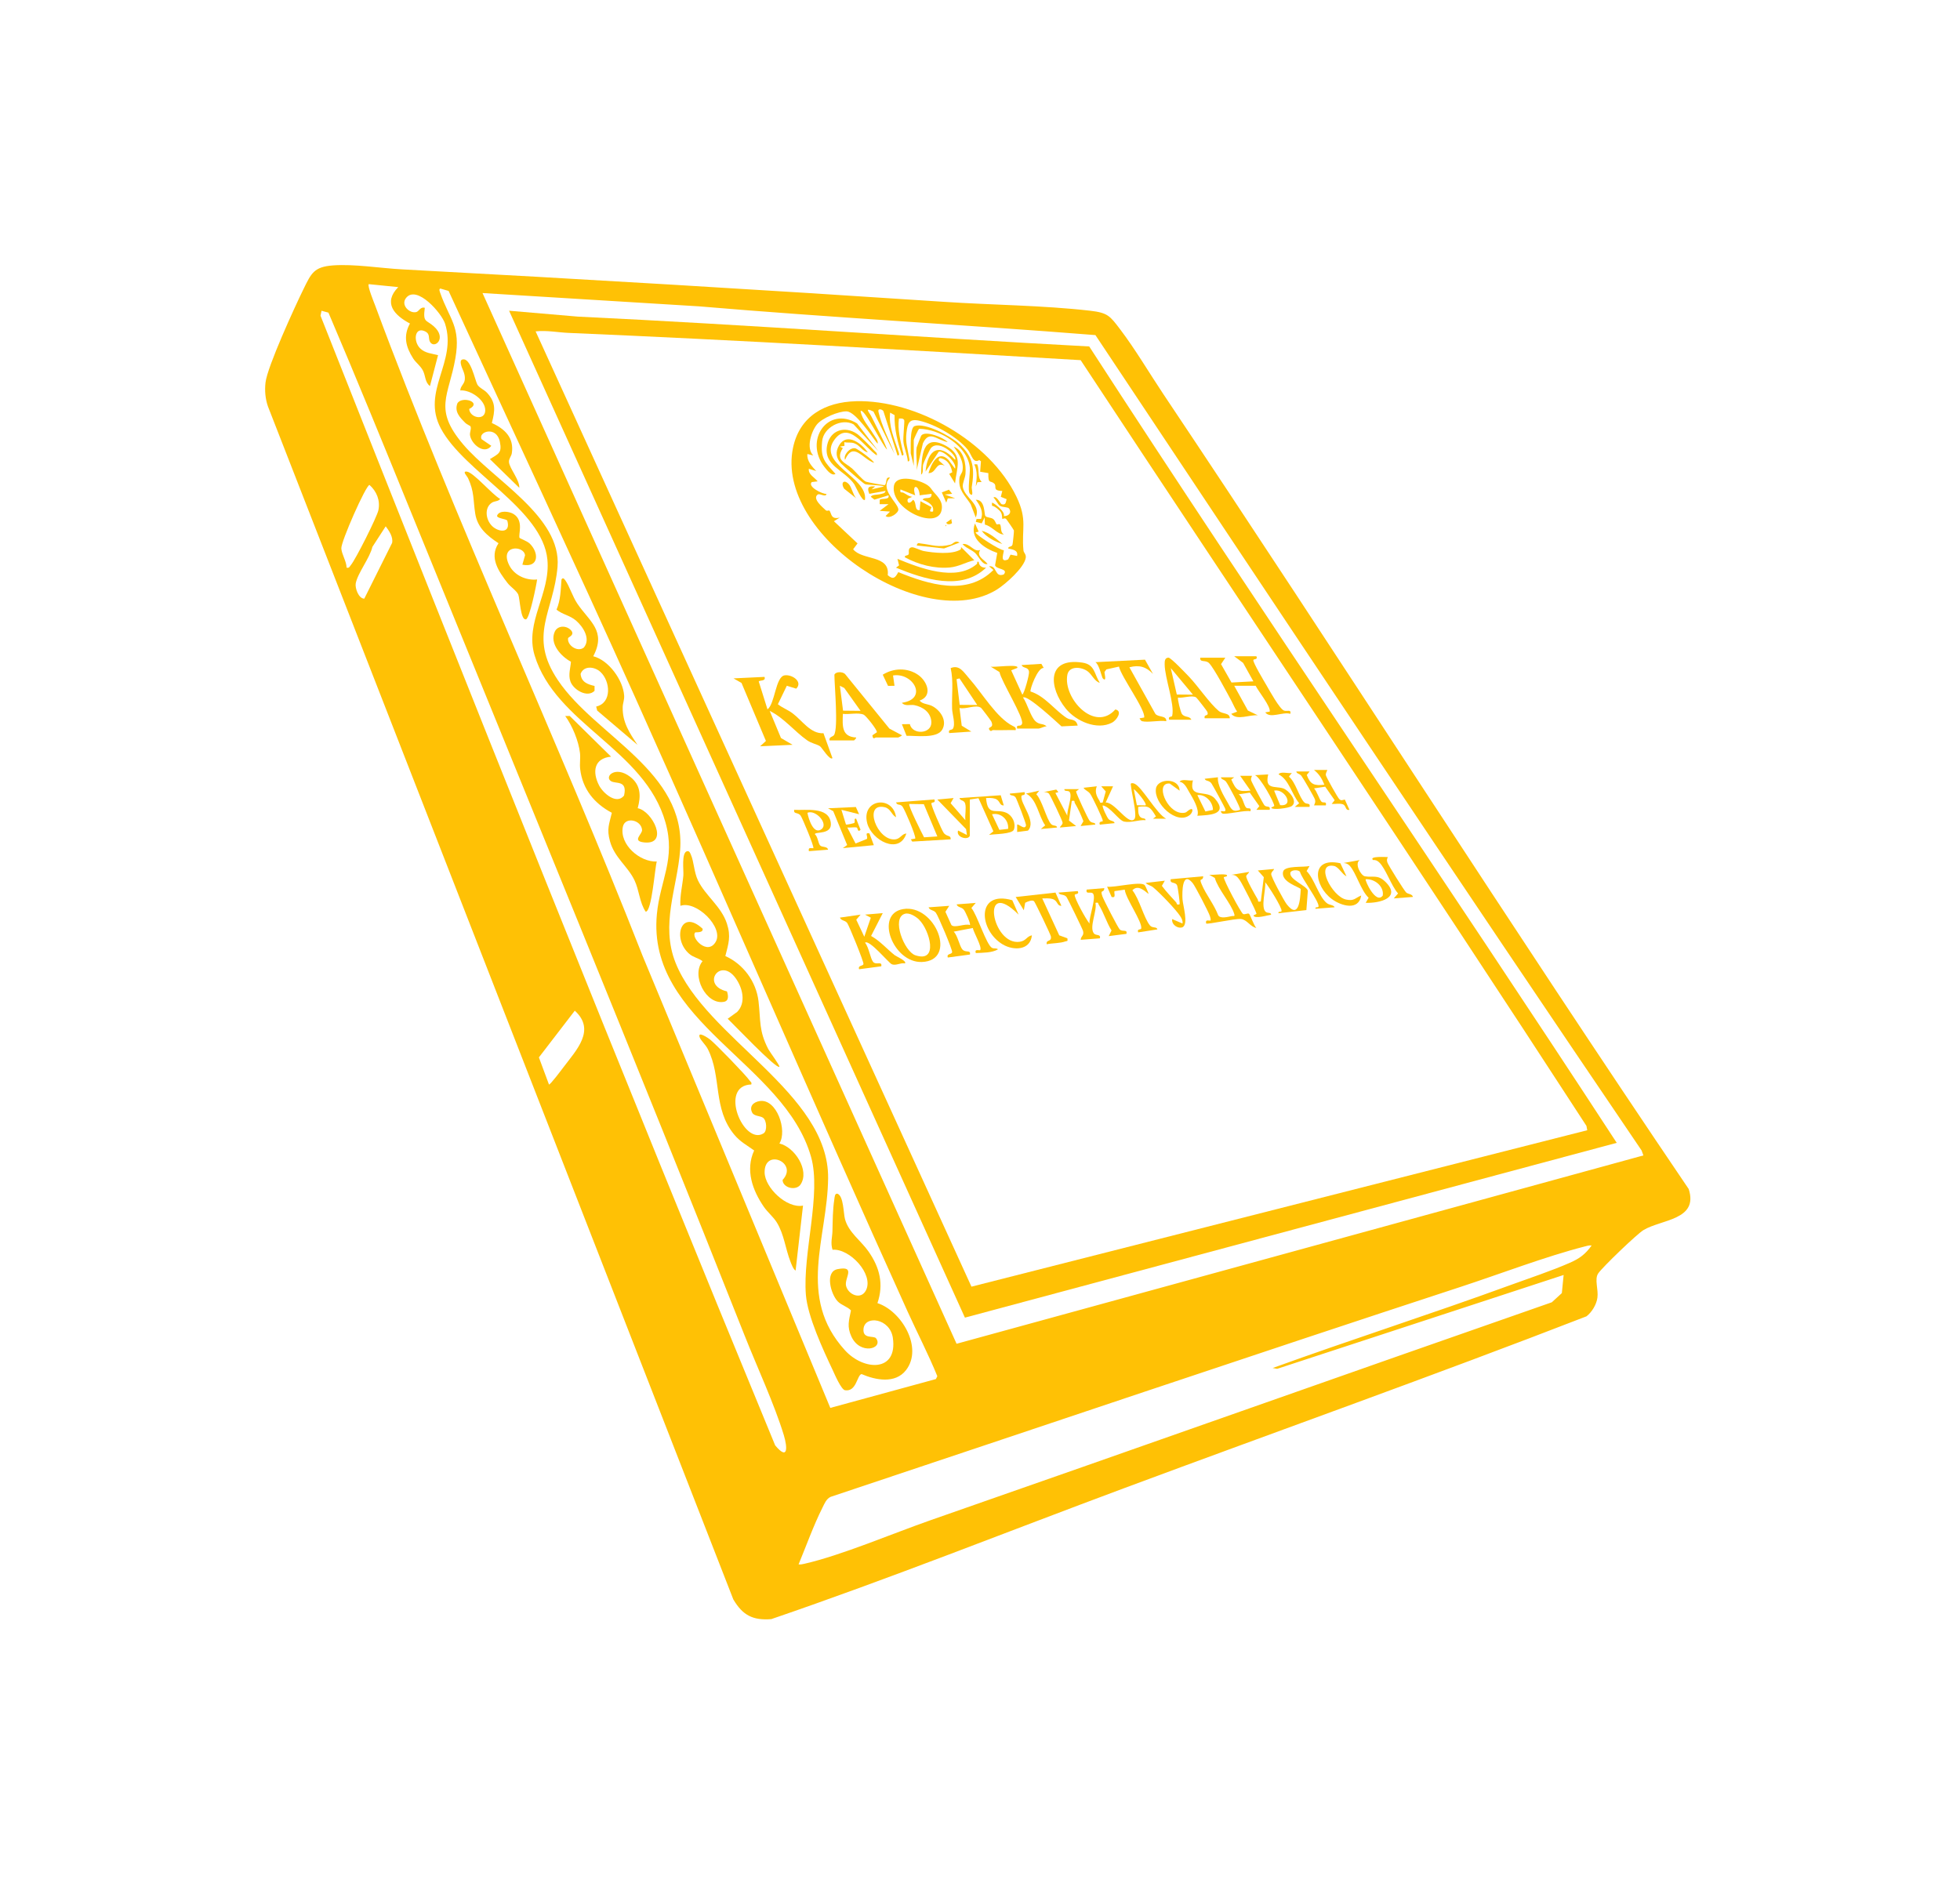 <svg width="207" height="200" viewBox="0 0 207 200" fill="none" xmlns="http://www.w3.org/2000/svg">
<g filter="url(#filter0_d_240_1584)">
<path d="M35.17 28.035C37.41 27.87 40.18 28.331 42.455 28.453C61.568 29.478 80.612 30.613 99.701 31.883C104.754 32.221 110.136 32.248 115.139 32.823C117.011 33.038 117.233 33.383 118.311 34.799C119.892 36.882 121.392 39.425 122.865 41.631C141.518 69.51 159.537 97.838 178.347 125.598C179.413 128.889 175.45 128.797 173.57 129.937C172.88 130.355 169.235 133.854 168.79 134.514C168.372 135.131 168.829 136.19 168.706 137.084C168.606 137.805 168.127 138.603 167.551 139.048C151.4 145.313 135.023 151.133 118.768 157.183C106.338 161.809 93.993 166.743 81.456 171.032C79.491 171.185 78.429 170.61 77.447 168.949L28.295 42.924C28.019 42.122 27.942 41.248 28.042 40.404C28.234 38.731 31.157 32.359 32.055 30.533C32.876 28.86 33.156 28.185 35.17 28.035ZM42.064 30.329L38.945 30.015C38.784 30.203 39.478 31.891 39.608 32.236C48.167 55.327 58.882 78.035 67.875 100.991L87.69 148.72L98.842 145.674L98.992 145.37C98.048 143.049 96.882 140.809 95.846 138.523C86.078 116.951 76.744 95.183 67.042 73.581C60.605 59.248 53.941 45.007 47.377 30.732L46.506 30.479C46.318 30.537 46.453 30.817 46.498 30.955C47.488 33.767 48.678 34.492 48.094 37.845C47.396 41.865 45.739 43.185 48.915 46.941C52.092 50.697 59.32 54.594 58.882 59.866C58.487 64.65 55.725 67.109 58.932 71.866C62.899 77.754 72.463 81.487 71.83 89.812C71.527 93.814 69.724 97.642 71.354 101.716C74.531 109.646 87.548 115.462 87.459 124.462C87.398 130.731 84.126 137.019 89.24 142.635C91.231 144.822 94.825 144.96 94.296 141.319C93.996 139.255 91.323 138.887 91.196 140.383C91.104 141.492 92.293 141.051 92.527 141.373C93.325 142.47 90.832 143.176 89.915 141.177C89.435 140.13 89.658 139.482 89.873 138.423C89.477 138.005 88.871 137.882 88.476 137.471C87.736 136.704 87.083 134.326 88.465 134.061C90.44 133.681 89.167 134.993 89.351 135.814C89.558 136.739 90.927 137.375 91.465 136.282C92.293 134.594 89.731 131.855 87.927 132.016C87.693 131.303 87.897 130.7 87.916 130.075C87.947 128.939 87.939 127.815 88.115 126.687C88.146 126.496 88.15 126.012 88.461 126.1C89.097 126.357 89.078 128.164 89.236 128.759C89.604 130.175 90.931 131.057 91.725 132.196C92.915 133.896 93.348 135.653 92.669 137.652C95.213 138.473 97.511 142.351 95.696 144.718C94.553 146.207 92.466 145.785 90.985 145.144C90.498 145.286 90.459 147.039 89.247 146.855C88.841 146.794 88.154 145.179 87.939 144.718C86.93 142.581 85.299 139.075 85.112 136.781C84.755 132.404 86.769 126.131 85.656 122.199C82.856 112.293 68.278 108.008 69.375 96.56C69.716 92.977 71.377 90.76 70.284 86.881C68.101 79.132 58.648 76.496 56.454 69.203C55.41 65.731 58.157 62.685 57.812 59.11C57.298 53.777 49.008 49.876 46.556 45.253C44.454 41.286 48.306 38.278 47.005 34.197C46.644 33.069 44.059 30.126 42.923 31.427C42.24 32.205 43.272 33.161 43.974 32.961C44.247 32.884 44.419 32.367 44.864 32.516C44.653 34.093 44.998 33.752 45.804 34.461C47.258 35.739 45.862 36.92 45.409 36.103C45.198 35.723 45.493 35.244 44.814 34.968C43.771 34.542 43.629 36.088 44.389 36.813C44.914 37.315 45.601 37.342 46.264 37.515L45.409 40.78C44.883 40.396 44.945 39.709 44.68 39.172C44.415 38.635 43.924 38.321 43.64 37.872C42.858 36.648 42.566 35.501 43.295 34.173C41.649 33.306 40.429 31.998 42.056 30.333L42.064 30.329ZM173.559 122.045L173.375 121.531C153.974 92.939 134.819 64.178 115.691 35.397C101.75 34.288 87.755 33.548 73.81 32.359L50.96 30.955L101.025 141.945L173.563 122.049L173.559 122.045ZM34.69 33.026L33.957 32.827L33.85 33.345C49.629 73.197 65.511 113.053 81.866 152.675C83.239 154.321 83.174 152.905 82.783 151.605C81.805 148.378 79.925 144.323 78.643 141.081C67.119 111.994 55.184 83.026 43.387 54.046C40.529 47.025 37.663 40.001 34.69 33.03V33.026ZM36.605 59.962C36.896 60.031 36.908 59.862 37.046 59.701C37.544 59.129 39.819 54.606 39.965 53.885C40.172 52.856 39.781 51.898 39.022 51.226C38.653 51.234 35.991 57.238 36.048 57.94C36.102 58.588 36.589 59.282 36.605 59.958V59.962ZM38.473 63.238L41.411 57.349C41.538 56.724 41.097 56.079 40.736 55.596L39.328 57.771C39.068 58.933 37.752 60.568 37.568 61.638C37.487 62.114 37.859 63.23 38.473 63.238ZM57.977 114.557C58.084 114.641 59.362 112.926 59.508 112.735C60.881 110.912 62.949 108.806 60.705 106.761L56.914 111.695L57.977 114.557ZM168.1 131.563C167.835 131.525 167.601 131.609 167.352 131.671C163.189 132.741 158.451 134.563 154.293 135.925C132.069 143.207 109.91 150.711 87.728 158.115C87.256 158.337 87.076 158.836 86.857 159.27C85.921 161.126 85.142 163.317 84.34 165.25C84.559 165.281 84.759 165.227 84.97 165.181C88.875 164.291 94.338 161.959 98.301 160.574C120.176 152.943 142.012 145.194 163.891 137.563L164.95 136.593L165.138 134.679L134.885 144.592L134.409 144.507C142.715 141.496 151.147 138.803 159.445 135.772C161.478 135.031 163.845 134.249 165.798 133.389C166.822 132.941 167.428 132.492 168.1 131.56V131.563Z" fill="#FFC105"/>
</g>
<path d="M79.345 114.556C75.866 114.66 78.536 121.059 80.646 119.716C81.041 119.463 80.98 118.362 80.588 118.074C80.305 117.867 79.764 117.921 79.491 117.614C79.058 116.916 79.541 116.406 80.247 116.306C82.027 116.053 83.178 119.417 82.315 120.791C83.926 121.159 85.541 123.637 84.548 125.122C84.137 125.732 82.952 125.575 82.683 124.857L82.649 124.642C84.344 122.828 80.727 121.236 80.753 123.844C80.769 125.456 83.101 127.688 84.808 127.351L84.026 134.214C83.784 134.091 83.585 133.531 83.485 133.278C82.948 131.916 82.814 130.374 82.031 129.116C81.686 128.559 81.06 128.041 80.684 127.497C79.472 125.74 78.697 123.591 79.648 121.527C78.897 120.982 78.164 120.603 77.554 119.866C75.26 117.1 76.246 113.762 74.753 110.812C74.546 110.402 74.032 109.915 73.913 109.623C73.591 108.825 74.788 109.646 74.984 109.799C75.601 110.29 78.778 113.567 79.192 114.169C79.284 114.299 79.411 114.322 79.345 114.56V114.556Z" fill="#FFC105"/>
<path d="M82.307 112.684C82.019 112.991 77.293 108.008 76.852 107.613L77.849 106.895C78.82 105.917 78.421 104.344 77.7 103.335C76.065 101.049 73.975 104.068 76.779 104.724C76.917 105.157 76.998 105.721 76.46 105.825C74.561 106.185 72.966 103.009 74.197 101.532C73.748 101.183 73.253 101.152 72.793 100.757C70.982 99.196 71.895 95.942 74.201 98.102C74.304 98.57 73.464 98.455 73.426 98.494C72.908 99.008 74.719 100.995 75.59 99.483C76.46 97.972 73.537 95.083 71.861 95.685C71.792 94.607 72.076 93.545 72.171 92.486C72.217 91.968 71.945 90.046 72.567 89.915C72.82 89.862 72.893 90.119 72.969 90.291C73.292 91.024 73.292 92.11 73.706 92.984C74.477 94.603 76.177 95.731 76.771 97.561C77.216 98.931 76.936 99.679 76.606 100.991C78.501 101.839 79.867 103.68 80.109 105.767C80.35 107.854 80.132 108.875 81.141 110.82C81.283 111.096 82.399 112.592 82.311 112.688L82.307 112.684Z" fill="#FFC105"/>
<path d="M64.526 79.93C62.719 80.098 62.538 81.56 63.275 82.975C63.697 83.789 65.12 85.04 65.907 84.038C66.294 82.362 65.021 82.837 64.522 82.511C63.801 82.036 64.982 80.854 66.544 82.047C67.687 82.922 67.702 84.088 67.349 85.373C68.911 85.672 70.687 89.263 68.036 88.987C66.682 88.845 67.852 88.12 67.81 87.664C67.718 86.593 66.003 86.233 65.78 87.341C65.408 89.213 67.583 91.082 69.363 91.005C69.16 91.684 68.838 96.318 68.193 96.303C67.537 95.344 67.518 94.04 67.004 92.973C66.306 91.515 64.894 90.595 64.418 88.853C64.065 87.56 64.33 87.084 64.618 85.857C62.773 84.878 61.518 83.367 61.273 81.234C61.207 80.67 61.315 80.087 61.253 79.538C61.111 78.284 60.444 76.657 59.696 75.637L60.168 75.629L64.53 79.922L64.526 79.93Z" fill="#FFC105"/>
<path d="M62.653 69.321C64.28 69.732 65.811 71.834 65.918 73.48C65.949 73.94 65.772 74.278 65.765 74.7C65.73 76.292 66.478 77.412 67.33 78.682L63.068 75.057L62.964 74.635C64.644 74.262 64.472 71.953 63.413 70.978C62.792 70.403 61.656 70.284 61.318 71.182C61.391 72.053 62.051 72.287 62.792 72.459V72.973C62.028 73.752 60.54 72.858 60.24 71.972C59.999 71.259 60.248 70.606 60.298 69.9C59.254 69.34 58.027 67.998 58.583 66.739C58.875 66.076 59.745 66.049 60.244 66.517C60.816 67.054 60.014 67.307 59.999 67.403C59.872 68.151 60.985 68.926 61.656 68.408C62.412 67.514 61.602 66.225 60.866 65.581C60.191 64.986 59.431 64.936 58.775 64.399C59.216 63.367 59.212 62.316 59.3 61.215C59.439 60.969 59.581 61.134 59.696 61.292C60.121 61.871 60.474 63.026 60.969 63.758C62.243 65.646 64.073 66.636 62.653 69.325V69.321Z" fill="#FFC105"/>
<path d="M51.942 55.541C52.648 56.243 53.975 56.366 53.576 54.997C53.45 54.786 52.356 54.77 52.514 54.429C52.763 53.888 53.768 54.015 54.217 54.283C55.383 54.977 54.697 56.535 54.877 56.823C54.907 56.873 55.679 57.164 55.932 57.406C56.937 58.357 56.941 60.011 55.168 59.65L55.449 58.664C55.356 57.579 52.698 57.54 53.783 59.712C54.317 60.774 55.56 61.334 56.726 61.212C56.653 61.795 55.936 65.332 55.552 65.42C54.965 65.558 54.915 63.233 54.735 62.807C54.566 62.408 53.902 61.975 53.611 61.595C52.667 60.375 51.643 58.902 52.648 57.383C51.466 56.6 50.423 55.745 50.189 54.252C49.955 52.76 50.108 51.962 49.425 50.493C49.341 50.312 48.758 49.741 49.318 49.818C50.028 49.917 51.992 52.254 52.824 52.706C52.606 52.986 52.253 52.91 51.965 53.09C51.117 53.627 51.309 54.905 51.946 55.538L51.942 55.541Z" fill="#FFC105"/>
<path d="M54.854 51.541L51.739 48.499C52.625 47.938 53.043 47.869 52.79 46.661C52.429 44.931 50.454 45.614 50.864 46.392L51.889 47.094C51.141 48.08 49.748 46.895 49.637 45.947C49.602 45.663 49.813 45.257 49.679 45.019C49.66 44.984 49.303 44.827 49.157 44.685C48.57 44.106 47.975 43.496 48.302 42.614C48.758 41.793 50.972 42.475 49.552 43.204C49.617 44.141 51.229 44.486 51.248 43.354C51.267 42.222 49.648 41.152 48.612 41.244C48.624 40.768 49.05 40.584 49.092 40.078C49.149 39.403 48.77 38.988 48.674 38.444C48.639 38.248 48.624 38.029 48.846 37.972C49.709 37.749 50.155 40.143 50.412 40.615C50.6 40.96 51.129 41.163 51.421 41.474C52.407 42.525 52.276 43.373 51.946 44.681C53.316 45.307 54.306 46.239 54.056 47.869C54.006 48.203 53.73 48.445 53.753 48.802C53.791 49.45 54.904 50.712 54.843 51.545L54.854 51.541Z" fill="#FFC105"/>
<path d="M115.035 36.597C133.315 64.829 152.375 92.547 170.747 120.721L101.907 139.185L53.765 32.822L61.019 33.444C79.043 34.303 97.039 35.638 115.035 36.597ZM167.632 119.39L167.547 118.929C149.958 91.826 131.904 65.028 114.13 38.044C96.11 36.985 78.091 35.93 60.072 35.166C58.944 35.12 57.747 34.871 56.569 35.005L102.598 135.913L167.628 119.39H167.632Z" fill="#FFC105"/>
<path d="M90.39 42.38C96.797 42.211 104.554 46.657 107.351 52.469C108.544 54.951 107.865 55.857 108.091 58.151C108.114 58.389 108.387 58.55 108.333 58.914C108.183 59.958 106.181 61.719 105.287 62.275C97.618 67.024 81.816 56.505 83.754 47.294C84.456 43.949 87.141 42.468 90.394 42.383L90.39 42.38ZM92.247 43.473C91.196 42.963 91.829 43.569 92.059 44.048C92.612 45.188 93.249 46.297 93.69 47.486C93.318 47.317 91.234 42.974 90.885 43.431C91.046 44.317 91.783 45.1 92.255 45.882C92.401 46.124 92.8 46.592 92.677 46.864C92.075 46.12 90.379 43.481 89.408 43.454C88.58 43.427 86.83 44.156 86.278 44.835C85.675 45.575 85.108 47.344 85.89 48.111L85.269 47.958C85.196 48.683 85.741 49.262 86.201 49.753L85.422 49.519C85.349 50.129 86.017 50.417 86.355 50.846L85.729 50.923C85.261 51.407 86.83 52.193 87.291 52.174C87.202 52.584 86.581 52.074 86.355 52.243C85.76 52.68 86.888 53.59 87.214 53.9C87.333 54.011 87.552 53.9 87.578 53.923C87.851 54.18 87.678 54.921 88.695 54.671L88.073 55.059L90.567 57.403L90.103 58.02C91.062 59.225 94.016 58.588 93.755 60.756C94.353 61.27 94.545 61.028 94.871 60.434C98.063 61.734 102.137 63.008 104.915 60.207L104.451 59.82C105.318 59.689 105.015 61.051 106.012 60.679C106.53 60.038 105.237 60.176 105.091 59.716L105.322 58.408C103.983 57.948 102.341 56.881 102.97 55.297L103.361 56.156L103.05 56.233C102.897 56.394 105.617 58.151 106.004 58.116C106.1 58.247 105.479 59.555 106.48 59.083L106.726 58.588L107.416 58.726C107.55 58.101 106.933 58.044 106.484 57.944C106.453 57.679 106.837 57.821 106.929 57.537C106.964 57.434 107.105 56.114 107.082 56.033C107.063 55.96 106.307 54.855 106.25 54.809C106.093 54.683 105.874 54.84 105.862 54.825C105.809 54.733 105.878 54.414 105.709 54.119C105.571 53.885 105.057 53.463 104.765 53.421V53.11C104.85 53.014 106.235 54.057 106.012 54.514C106.499 54.541 106.891 54.176 106.568 53.72C106.438 53.532 105.916 53.616 105.609 53.432C105.352 53.275 105.183 52.765 104.919 52.561C105.233 52.289 105.659 53.229 105.786 53.263C106.223 53.375 106.219 53.083 106.311 52.73L105.698 52.481L105.855 51.859C104.742 51.836 105.329 51.372 104.999 51.077C104.593 50.708 104.355 51.192 104.382 49.976L103.515 49.83L103.599 48.733L103.426 48.598C102.755 49.013 102.632 48.023 102.195 47.486C101.109 46.155 98.788 44.839 97.123 44.447C96.014 44.187 95.853 44.693 95.734 45.713C95.615 46.734 95.838 47.294 95.992 48.23C96.018 48.395 96.156 48.771 95.876 48.736C95.823 48.027 95.474 47.329 95.408 46.63C95.366 46.189 95.554 44.463 95.493 44.367C95.362 44.16 95.14 44.21 94.94 44.213C94.779 45.407 95.09 46.496 95.339 47.636C95.374 47.797 95.546 48.142 95.255 48.111C94.814 46.742 94.43 45.311 94.48 43.849L94.008 43.588C93.843 45.023 94.438 46.327 94.868 47.639C94.917 47.793 95.082 48.142 94.787 48.107L93.298 43.431C93.172 43.224 92.685 43.109 92.773 43.488C93.126 45.034 93.92 46.477 94.472 47.954L92.247 43.473Z" fill="#FFC105"/>
<path d="M83.093 72.449L82.153 74.394C82.633 74.77 83.205 74.977 83.696 75.341C84.724 76.105 85.602 77.536 86.968 77.451L87.919 80.083C87.643 80.367 86.788 78.951 86.604 78.829C86.239 78.587 85.74 78.552 85.219 78.184C83.922 77.267 82.794 75.836 81.29 75.092L82.48 77.958L83.707 78.675L80.278 78.833L80.891 78.269L78.313 72.142L77.469 71.659L80.742 71.501C80.91 71.985 80.239 71.831 80.132 71.985L81.056 74.931C81.85 74.344 81.9 71.498 82.856 71.34C83.646 71.21 84.827 72.015 84.091 72.744L83.09 72.437L83.093 72.449Z" fill="#FFC105"/>
<path d="M107.42 76.963C107.305 76.422 107.781 76.856 107.938 76.457C108.18 75.839 105.732 71.949 105.559 70.99L104.616 70.411C104.842 70.537 107.781 70.088 107.424 70.564L106.795 70.806L107.969 73.372C108.168 73.284 108.721 71.255 108.678 70.959C108.598 70.411 108.053 70.633 107.892 70.254L109.983 70.123L110.232 70.56C109.591 70.468 108.728 72.893 108.84 73.046C110.347 73.511 111.406 75.034 112.668 75.847C113.09 76.119 113.62 75.874 113.819 76.645L112.108 76.729C111.617 76.292 108.479 73.342 108.045 73.683C108.49 74.305 108.843 75.701 109.361 76.188C109.799 76.599 110.152 76.38 110.539 76.725C110.305 76.714 109.852 76.959 109.684 76.959H107.42V76.963Z" fill="#FFC105"/>
<path d="M138.306 91.473L137.996 92.014C138.801 92.819 139.281 94.688 140.098 95.374C140.42 95.647 140.819 95.555 140.957 95.838L138.932 95.996C138.863 95.735 139.231 95.923 139.254 95.754C139.335 95.225 137.489 92.827 137.294 92.098C137.09 91.822 136.334 91.898 136.277 92.182C136.131 92.904 137.988 93.552 138.126 94.085L137.969 96.134L135.026 96.468C134.957 96.207 135.326 96.395 135.349 96.226C135.402 95.869 133.987 93.617 133.622 93.195C133.718 93.913 133.108 95.869 133.684 96.329C133.883 96.491 134.263 96.356 134.244 96.625C133.879 96.675 132.525 97.101 132.375 96.706L132.698 96.537C132.732 96.341 131.171 93.299 130.944 92.988C130.695 92.643 130.519 92.393 130.035 92.413L131.907 92.106C131.976 92.156 131.654 92.393 131.62 92.528C131.547 92.792 132.598 94.611 132.828 94.998C132.912 95.136 132.747 95.309 133.154 95.221L133.473 92.658L132.843 91.948L134.558 91.791C134.501 91.998 134.271 92.071 134.255 92.328C134.236 92.624 135.617 95.167 135.897 95.524C137.178 97.162 137.317 95.029 137.374 93.924C137.32 93.713 135.21 93.188 135.517 92.06C135.694 91.411 137.685 91.634 138.303 91.48L138.306 91.473Z" fill="#FFC105"/>
<path d="M129.567 92.563L129.245 92.655C129.195 92.927 131.071 96.449 131.286 96.549C131.486 96.641 131.762 96.422 131.911 96.526C132.042 96.618 132.429 97.784 132.686 98.022C132.03 97.896 131.712 97.144 131.052 97.075C130.45 97.013 127.53 97.669 127.385 97.554C127.296 97.121 127.542 97.251 127.853 97.243C127.883 97.075 127.83 96.929 127.78 96.768C127.665 96.373 126.214 93.584 125.961 93.281C124.837 91.915 124.845 94.286 124.887 94.976C124.929 95.667 125.543 97.612 124.887 97.949C124.381 98.133 123.705 97.662 123.798 97.086L124.887 97.554C124.929 97.251 124.803 97.025 124.649 96.783C124.181 96.062 122.47 94.289 121.78 93.725C121.515 93.511 121.216 93.503 120.993 93.265L123.019 93.031L122.708 93.572C123.165 94.197 123.709 94.746 124.22 95.325C124.312 95.433 124.212 95.624 124.576 95.525C124.638 95.448 124.396 93.729 124.319 93.534C124.15 93.108 123.517 93.403 123.644 92.874L127.074 92.563C127.051 93.173 126.567 92.605 126.917 93.422C127.377 94.516 128.225 95.544 128.654 96.676C128.873 97.079 129.686 96.848 130.116 96.764C130.269 96.733 130.446 96.856 130.35 96.538C130.028 95.452 128.639 93.933 128.298 92.736L127.699 92.402C127.918 92.479 129.851 92.176 129.567 92.555V92.563Z" fill="#FFC105"/>
<path d="M132.69 69.322C132.882 69.717 132.383 69.587 132.368 69.725C132.33 70.005 133.507 71.962 133.757 72.391C134.079 72.944 135.138 74.889 135.61 75.061C135.924 75.177 136.392 74.889 136.277 75.403C135.441 75.157 134.148 75.951 133.626 75.249L134.098 75.169C134.209 74.616 132.905 73.036 132.613 72.441H130.35L131.792 75.054L132.844 75.56C131.973 75.472 130.642 76.143 130.035 75.407L130.657 75.173C130.411 74.827 130.262 74.425 130.062 74.052C129.594 73.186 128.259 70.653 127.703 70.059C127.327 69.656 126.705 70.04 126.759 69.476H129.41L128.957 70.155L130.062 72.096L132.372 71.973L131.286 70.02L130.346 69.322H132.686H132.69Z" fill="#FFC105"/>
<path d="M87.612 78.214C87.52 77.815 87.966 77.842 88.088 77.638C88.549 76.875 88.127 72.436 88.123 71.27C88.276 70.917 88.994 70.944 89.247 71.197L93.931 76.963L95.255 77.669C95.274 77.715 94.886 77.903 94.867 77.903H92.527C92.389 77.903 92.189 78.195 92.136 77.669L92.608 77.351C92.665 77.117 91.468 75.601 91.2 75.486C90.628 75.244 89.653 75.49 89.017 75.406C88.978 76.66 88.859 77.826 90.421 77.903C90.467 77.961 90.217 78.214 90.187 78.214H87.612ZM90.885 75.091L89.166 72.674L88.702 72.44L89.036 75.068L90.885 75.087V75.091Z" fill="#FFC105"/>
<path d="M104.846 77.12C104.788 77.12 104.646 77.377 104.458 77.04C104.34 76.718 105.03 76.955 104.685 76.192C104.643 76.1 103.684 74.826 103.611 74.772C103.066 74.374 102.019 74.964 101.336 74.784L101.57 76.656L102.586 77.278L100.246 77.435C100.1 77.009 100.53 77.151 100.637 76.975C100.937 76.491 100.568 75.425 100.553 74.868C100.507 73.441 100.714 71.968 100.403 70.572C101.34 70.188 101.769 70.998 102.356 71.661C103.718 73.188 105.256 75.847 106.99 76.698C107.205 76.806 107.317 76.848 107.267 77.124C106.465 77.101 105.652 77.155 104.85 77.124L104.846 77.12ZM101.336 71.661L101.025 71.742L101.355 74.454L103.208 74.469L101.336 71.665V71.661Z" fill="#FFC105"/>
<path d="M116.155 72.13C115.572 71.969 115.331 71.229 114.828 70.884C114.16 70.423 112.91 70.331 112.726 71.279C112.254 73.742 115.599 77.413 117.793 74.942C118.599 75.096 117.928 76.078 117.46 76.327C115.86 77.179 113.635 76.174 112.568 74.862C110.758 72.633 110.504 69.418 114.318 69.994C115.637 70.193 115.545 71.16 116.151 72.134L116.155 72.13Z" fill="#FFC105"/>
<path d="M103.054 95.371L102.59 95.916C103.177 96.576 104.186 99.844 104.773 100.128C104.988 100.232 105.275 100.128 105.394 100.282C104.769 100.661 103.783 100.635 103.058 100.673C102.882 100.182 103.453 100.439 103.522 100.358C103.76 100.078 102.809 98.456 102.74 98.026L100.722 98.413C101.14 98.812 101.339 99.959 101.646 100.297C101.984 100.673 102.54 100.297 102.437 100.83L100.096 101.145C99.954 100.696 100.484 100.853 100.557 100.585C100.618 100.366 99.064 96.683 98.83 96.403C98.57 96.092 98.205 96.192 98.067 95.843L100.25 95.686L99.847 96.315L100.48 97.715C100.814 98.068 101.911 97.531 102.433 97.711C102.552 97.596 101.938 96.265 101.792 96.092C101.535 95.782 101.163 95.885 101.029 95.532L103.054 95.375V95.371Z" fill="#FFC105"/>
<path d="M97.127 74.003C97.449 74.425 98.036 74.317 98.581 74.651C99.39 75.146 100.035 76.166 99.509 77.076C98.957 78.043 96.709 77.701 95.742 77.724L95.251 76.5L96.091 76.489C96.348 77.659 98.412 77.544 98.362 76.282C98.324 75.257 97.484 74.67 96.563 74.486C96.133 74.402 95.577 74.643 95.251 74.237C98.059 73.834 96.44 71.007 94.315 71.352L94.472 72.441L93.789 72.453L93.229 71.271C94.353 70.558 95.834 70.508 96.958 71.283C97.936 71.958 98.538 73.519 97.123 74.003H97.127Z" fill="#FFC105"/>
<path d="M129.882 75.874H127.231C127.108 75.367 127.699 75.743 127.515 75.198C127.484 75.106 126.414 73.733 126.333 73.675C125.919 73.391 124.914 73.775 124.419 73.687C124.323 73.779 124.688 75.21 124.814 75.398C125.117 75.839 125.624 75.582 125.823 76.027H123.483C123.322 75.617 123.759 75.778 123.798 75.613C124.081 74.377 123.011 71.611 123.003 70.173C123.003 69.85 123.003 69.482 123.406 69.467C123.663 69.467 125.286 71.178 125.593 71.5C126.529 72.486 127.757 74.301 128.708 75.095C129.145 75.459 129.871 75.263 129.882 75.87V75.874ZM125.984 73.376L123.648 70.572L124.285 73.365L125.984 73.38V73.376Z" fill="#FFC105"/>
<path d="M93.225 96.465L91.998 98.866C92.949 99.4 93.655 100.232 94.487 100.896C94.641 101.018 95.838 101.54 95.566 101.767C95.105 101.671 94.599 102.047 94.169 101.847C93.847 101.701 91.783 99.185 91.357 99.584C91.756 100.021 91.921 101.264 92.213 101.609C92.523 101.978 93.198 101.479 93.072 102.073L90.732 102.384C90.578 101.943 91.138 102.077 91.192 101.832C91.242 101.602 89.646 97.704 89.469 97.489C89.216 97.182 88.84 97.278 88.706 96.929L90.889 96.614L90.432 97.151L91.28 98.951L91.967 96.94L91.357 96.614L93.229 96.457L93.225 96.465Z" fill="#FFC105"/>
<path d="M95.37 96.031C98.746 95.452 101.205 101.483 97.357 101.617C94.327 101.725 92.336 96.553 95.37 96.031ZM97.07 97.144C96.732 96.818 96.049 96.377 95.562 96.526C94.104 96.971 95.504 100.508 96.663 100.904C99.183 101.755 98.167 98.218 97.066 97.148L97.07 97.144Z" fill="#FFC105"/>
<path d="M116.624 93.812C116.612 94.407 116.125 93.855 116.436 94.703C116.581 95.094 118.081 98.021 118.262 98.182C118.576 98.47 119.079 98.121 118.968 98.646L117.095 98.884L117.391 98.286C116.877 97.472 116.551 96.36 116.044 95.573C115.944 95.42 116.06 95.293 115.695 95.374C115.887 96.21 115.012 97.929 115.522 98.589C115.753 98.884 116.286 98.631 116.159 99.118L114.134 99.275C114.172 98.819 114.51 98.873 114.383 98.339C114.337 98.148 112.764 94.917 112.645 94.76C112.377 94.403 111.905 94.611 111.797 94.284L113.823 94.127C114.019 94.518 113.516 94.392 113.501 94.526C113.455 94.871 114.705 97.146 115.07 97.557C114.966 96.924 115.868 94.691 115.392 94.35C115.154 94.181 114.644 94.499 114.763 93.97L116.635 93.812H116.624Z" fill="#FFC105"/>
<path d="M120.601 76.184C120.54 76.169 120.321 75.912 120.367 75.874L120.839 75.793C120.997 74.976 118.415 71.5 118.177 70.414L116.846 70.71L116.646 70.99C116.627 71.07 116.926 72.122 116.47 71.661C116.355 71.542 116.098 70.192 115.687 69.946L120.924 69.682L121.771 71.189C121.054 70.434 120.317 70.211 119.278 70.487L122.013 75.394C122.328 75.812 123.199 75.532 123.176 76.18C122.462 76.061 121.234 76.345 120.601 76.18V76.184Z" fill="#FFC105"/>
<path d="M102.429 88.274C102.268 88.796 100.94 88.473 101.182 87.729L102.114 88.197L102.03 87.579L98.995 84.457L100.71 84.299L100.399 84.844L101.957 86.639C101.888 86.118 102.076 85.354 101.93 84.875C101.811 84.484 101.385 84.602 101.335 84.303L105.686 84.004L106.012 85.078C105.509 85.097 105.659 84.549 105.083 84.368C104.773 84.272 104.458 84.288 104.14 84.299C104.305 86.279 105.179 85.389 106.257 85.845C106.91 86.122 107.316 86.946 107.082 87.629C106.913 88.124 104.984 88.094 104.45 88.193L104.911 87.813L103.342 84.315L102.425 84.453V88.274H102.429ZM106.468 87.556C106.564 86.62 105.724 85.799 104.769 86.014L105.548 87.66L106.472 87.556H106.468Z" fill="#FFC105"/>
<path d="M123.176 86.479H121.772L122.082 86.248C121.526 85.328 121.384 85.059 120.21 85.232C120.206 85.543 120.187 85.976 120.375 86.237C120.609 86.555 120.97 86.341 120.989 86.636C120.245 86.578 119.481 86.935 118.729 86.789C118.162 86.678 117.26 85.213 116.466 85.078C116.362 85.201 116.919 86.356 117.08 86.525C117.321 86.774 117.671 86.674 117.713 86.951L116.155 87.108C115.986 86.713 116.474 86.82 116.474 86.716C116.474 86.482 115.346 84.127 115.131 83.843C114.889 83.525 114.586 83.49 114.437 83.214L115.837 83.057C115.607 83.617 115.795 84.085 116.113 84.572C116.209 84.722 116.094 84.852 116.458 84.771L116.781 83.601L116.305 83.06H117.552L116.773 84.771C117.674 84.725 118.948 86.843 119.642 86.636C119.873 86.567 119.903 86.314 119.9 86.106C119.892 85.128 119.52 83.832 119.42 82.826C119.428 82.681 119.685 82.731 119.788 82.769C120.602 83.08 122.14 85.968 123.164 86.486L123.176 86.479ZM120.989 85.075C121.177 84.906 120.003 83.494 119.742 83.36L120.068 85.059L120.989 85.075Z" fill="#FFC105"/>
<path d="M106.914 95.098L107.577 96.617C103.495 92.523 104.738 99.943 107.712 99.479C108.391 99.371 108.417 98.915 108.981 98.8C108.824 100.392 107.056 100.442 105.908 99.766C103.373 98.278 103.054 93.989 106.914 95.094V95.098Z" fill="#FFC105"/>
<path d="M98.684 84.453C98.857 84.86 98.393 84.71 98.366 84.86C98.324 85.094 99.436 87.626 99.644 87.94C99.97 88.443 100.434 88.159 100.403 88.662L96.348 88.899L96.191 88.662L96.663 88.581C96.728 88.251 95.581 85.588 95.328 85.224C95.075 84.86 94.764 85.136 94.633 84.76L98.688 84.445L98.684 84.453ZM97.568 84.948L96.034 84.925C95.88 85.075 97.361 88.009 97.591 88.447L98.995 88.355L97.568 84.948Z" fill="#FFC105"/>
<path d="M112.1 95.682C111.598 95.701 111.744 95.152 111.172 94.972C110.811 94.861 110.439 94.899 110.075 94.903L111.87 98.801L112.73 99.115C112.776 99.491 112.73 99.365 112.511 99.445C111.955 99.648 111.145 99.621 110.543 99.74C110.462 99.188 111.08 99.552 110.988 98.919C110.957 98.716 109.35 95.363 109.215 95.21C109.043 95.014 108.51 95.229 108.272 95.363L108.126 96.153L107.267 94.753L111.471 94.285L112.1 95.685V95.682Z" fill="#FFC105"/>
<path d="M121.304 94.434C120.809 94.035 120.168 93.444 119.593 94.042C120.325 94.936 120.801 96.958 121.449 97.756C121.71 98.074 122.163 97.852 122.236 98.174L120.21 98.489C120.038 98.082 120.502 98.232 120.529 98.082C120.659 97.372 118.887 94.921 118.787 93.977L117.717 94.13C117.594 94.265 117.947 94.902 117.398 94.748L116.926 93.659C117.667 93.789 120.517 93.041 120.901 93.505C120.966 93.582 121.338 94.384 121.292 94.437L121.304 94.434Z" fill="#FFC105"/>
<path d="M143.608 90.852C143.025 91.212 143.712 92.486 144.153 92.566C144.966 92.712 145.481 92.359 146.267 93.103C148.093 94.834 145.715 95.417 144.234 95.371L144.544 94.83C143.727 94.078 143.19 92.114 142.527 91.431C142.346 91.243 142.147 91.181 141.894 91.159L143.608 90.852ZM144.234 92.877C144.122 92.973 145.308 95.582 146.037 94.6C146.183 93.614 145.177 92.816 144.234 92.877Z" fill="#FFC105"/>
<path d="M111.786 83.67L111.463 83.762L112.722 86.168C112.664 85.577 113.297 84.108 112.967 83.659C112.814 83.451 112.38 83.655 112.411 83.359H113.968L113.646 83.601C113.646 83.801 114.893 86.475 115.073 86.697C115.33 87.015 115.653 86.812 115.683 87.1L114.126 87.257L114.421 86.743C114.168 86.091 113.876 85.431 113.516 84.832C113.431 84.694 113.596 84.522 113.19 84.606L112.898 86.678L113.654 87.257L111.939 87.414C111.989 87.215 112.223 87.153 112.223 86.9C112.223 86.72 110.899 83.939 110.773 83.824C110.615 83.682 110.424 83.67 110.224 83.67L111.555 83.402L111.782 83.67H111.786Z" fill="#FFC105"/>
<path d="M90.394 85.258L90.732 86.01L88.863 85.541L89.343 87.091C89.416 87.145 90.195 86.969 90.237 86.915C90.344 86.777 90.126 86.428 90.417 86.478L90.885 87.648C90.567 88.001 90.597 87.433 90.475 87.41C90.175 87.352 89.799 87.448 89.485 87.41L90.356 89.098L91.564 88.614C91.675 88.308 91.273 87.931 91.821 88.031L92.289 89.278L89.013 89.589L89.47 89.263L88 85.687L87.452 85.38L90.39 85.246L90.394 85.258Z" fill="#FFC105"/>
<path d="M87.456 89.754L85.43 89.911C85.342 89.478 85.587 89.608 85.898 89.6C86.021 89.462 84.751 86.443 84.567 86.174C84.271 85.749 83.799 86.048 83.872 85.545C85.077 85.622 87.525 85.169 87.743 86.915C87.904 88.212 86.059 87.82 86.059 88.119C86.37 88.373 86.416 89.075 86.6 89.29C86.819 89.546 87.352 89.351 87.459 89.757L87.456 89.754ZM85.273 85.856C85.391 86.497 85.925 88.234 86.769 87.582C87.517 87.007 86.136 85.488 85.273 85.856Z" fill="#FFC105"/>
<path d="M140.179 81.334C140.125 81.518 140.01 81.656 140.021 81.867C140.029 82.032 141.245 84.196 141.425 84.388C141.652 84.629 141.744 84.503 142.032 84.461L142.519 85.543C142.028 85.646 142.231 85.082 141.786 84.948C141.441 84.844 141.007 84.948 140.647 84.917L140.957 84.53L139.956 83.099L138.778 83.279C139.085 83.594 139.312 84.384 139.546 84.664C139.737 84.89 140.14 84.572 140.025 85.074H138.778C138.87 84.84 138.959 84.722 138.874 84.449C138.801 84.211 137.647 82.213 137.447 81.959C137.248 81.706 136.937 81.741 136.906 81.491H138.31L138.011 81.86C138.387 82.868 138.805 83.018 139.872 82.891C139.599 82.236 139.335 81.783 138.778 81.334H140.183H140.179Z" fill="#FFC105"/>
<path d="M132.222 81.959C132.168 82.12 132.088 82.243 132.134 82.423C132.188 82.63 133.434 84.967 133.549 85.078C133.787 85.312 134.202 85.066 134.094 85.542H132.69L133.001 85.154L131.996 83.731L130.818 83.904C131.251 84.18 131.347 85.001 131.585 85.289C131.773 85.515 132.184 85.193 132.065 85.695C131.509 85.546 129.437 86.083 129.099 85.933C129.038 85.906 128.93 85.784 128.942 85.695C129.026 85.615 129.506 85.88 129.41 85.461C129.375 85.312 128.029 82.849 127.929 82.73C127.638 82.385 127.331 82.546 127.231 82.262L128.631 82.105C128.531 82.864 129.234 84.057 129.644 84.759C130.008 85.381 130.116 85.868 130.971 85.534C131.071 85.4 129.721 82.88 129.487 82.576C129.287 82.32 128.977 82.358 128.946 82.109H130.35L130.039 82.339C130.553 83.478 130.741 83.666 132.065 83.509L130.975 81.951H132.222V81.959Z" fill="#FFC105"/>
<path d="M141.556 91.186L142.204 92.563C141.736 92.359 141.379 91.561 140.873 91.469C138.824 91.109 140.677 94.711 142.162 95.022C143.029 95.202 143.079 94.876 143.762 94.592C143.497 96.246 141.644 95.697 140.658 94.968C138.805 93.599 138.31 90.476 141.556 91.186Z" fill="#FFC105"/>
<path d="M94.63 86.325C94.116 86.037 94.073 85.408 93.425 85.266C91.131 84.756 92.623 88.853 94.538 88.665C95.09 88.611 95.228 88.086 95.723 88.044C94.975 90.338 92.055 88.761 91.588 86.954C90.924 84.395 94.308 83.95 94.634 86.325H94.63Z" fill="#FFC105"/>
<path d="M133.937 81.801C133.553 83.435 134.635 83.005 135.506 83.274C136.066 83.447 137.129 84.632 136.427 85.146C136.127 85.365 134.359 85.606 134.251 85.311L134.574 85.146C134.627 84.843 133.089 82.073 132.537 81.881L133.941 81.805L133.937 81.801ZM135.203 85.054C136.764 85.192 135.663 83.259 134.562 83.516L135.203 85.054Z" fill="#FFC105"/>
<path d="M125.984 82.427C125.508 84.456 127.438 83.332 128.324 84.376C129.763 86.064 127.711 86.098 126.452 86.171C126.713 85.519 125.965 84.291 125.597 83.674C125.344 83.251 125.109 82.657 124.58 82.584C124.787 82.227 125.62 82.523 125.984 82.43V82.427ZM126.452 83.984L127.304 85.718L128.102 85.553C128.102 84.721 127.319 83.877 126.452 83.988V83.984Z" fill="#FFC105"/>
<path d="M146.574 90.536C146.466 90.762 146.451 90.866 146.528 91.108C146.62 91.395 148.319 94.115 148.519 94.284C148.737 94.468 149.14 94.414 149.225 94.744L147.199 94.902L147.652 94.376C146.95 93.613 146.336 91.706 145.641 91.077C145.446 90.9 145.273 90.831 145.012 90.847C144.514 90.405 146.459 90.54 146.574 90.536Z" fill="#FFC105"/>
<path d="M124.576 83.516L123.54 82.768C121.956 82.622 123.191 85.806 124.818 85.868C125.336 85.887 125.297 85.733 125.601 85.545C126.088 85.246 125.98 85.825 125.666 86.082C124.292 87.207 121.822 84.855 122.083 83.29C122.263 82.196 124.553 82.142 124.58 83.516H124.576Z" fill="#FFC105"/>
<path d="M109.76 83.516L109.449 83.903C110.059 84.544 110.524 86.516 110.999 87.037C111.237 87.302 111.617 87.129 111.636 87.413L109.921 87.571L110.385 87.183C109.672 86.19 109.511 84.386 108.36 83.826L109.76 83.516Z" fill="#FFC105"/>
<path d="M108.199 83.674C108.371 84.081 107.907 83.931 107.88 84.081C107.727 84.901 109.507 86.747 108.567 87.74L107.424 87.886V87.107C107.535 86.977 108.252 87.744 108.36 87.18C108.391 87.027 107.37 84.38 107.259 84.23C107.017 83.908 106.668 84.126 106.645 83.831L108.203 83.674H108.199Z" fill="#FFC105"/>
<path d="M136.434 81.647L136.124 82.035C136.845 82.626 137.194 84.214 137.762 84.77C138 85.004 138.414 84.759 138.303 85.234H136.745L137.209 84.847C136.438 83.934 136.127 82.33 135.03 81.801C135.234 81.444 136.07 81.739 136.431 81.647H136.434Z" fill="#FFC105"/>
<path d="M98.589 51.95C99.091 52.518 99.632 53.017 99.437 53.922C98.972 56.029 94.05 53.811 94.403 51.36C94.599 49.998 97.131 50.677 97.96 51.252C98.309 51.494 98.355 51.682 98.593 51.95H98.589ZM97.127 52.323C97.077 51.21 96.252 51.064 96.659 52.323L95.102 51.701C95.01 52.15 95.247 51.947 95.439 52.058C95.727 52.227 96.007 52.438 96.348 52.48L95.999 52.63C95.689 52.676 95.846 53.558 96.429 52.791C96.843 53.044 96.532 53.984 97.131 53.88L97.208 52.944L98.382 53.569C98.263 53.88 98.036 54.107 98.535 54.034C98.692 53.347 97.99 53.017 97.446 52.783C97.603 52.422 98.455 52.871 98.378 52.161L97.131 52.319L97.127 52.323Z" fill="#FFC105"/>
<path d="M101.451 58.038C101.504 58.004 101.504 57.858 101.497 57.781L102.897 59.181C101.995 59.385 101.267 59.857 100.304 59.945C98.689 60.091 96.978 59.634 95.566 58.871C95.516 58.625 95.838 58.729 95.957 58.56C96.057 58.422 95.804 57.9 96.287 57.812C96.513 57.77 97.215 58.142 97.557 58.207C98.573 58.395 100.561 58.61 101.447 58.042L101.451 58.038Z" fill="#FFC105"/>
<path d="M103.154 59.586C103.207 59.54 103.219 59.417 103.211 59.34H103.361C103.407 59.785 103.706 59.985 104.144 59.965C101.539 62.471 97.572 61.174 94.629 59.965L94.952 59.72L94.783 59.033C97.123 59.992 100.936 61.489 103.15 59.59L103.154 59.586Z" fill="#FFC105"/>
<path d="M90.52 44.73L92.757 47.638L90.148 44.826C88.886 44.132 86.964 45.145 86.826 46.618C86.653 48.455 87.099 48.781 88.238 50.059C87.835 50.328 87.325 49.648 87.083 49.342C84.873 46.518 87.425 42.827 90.524 44.73H90.52Z" fill="#FFC105"/>
<path d="M100.867 51.072L100.246 50.055L100.568 49.89C100.48 49.326 100.177 48.713 99.628 48.49C99.425 48.41 99.087 48.268 99.152 48.651L99.774 49.196C98.799 48.724 98.926 49.998 98.059 49.975C98.351 49 99.068 47.474 100.165 48.571L100.863 49.507C101.097 48.889 99.609 47.542 99.145 47.715L97.748 49.818C97.952 47.527 99.152 46.683 100.863 48.571C101.174 48.222 99.252 46.399 98.362 47.282C98.189 47.45 97.591 48.751 97.507 49.035C97.395 49.399 97.568 49.986 97.28 50.132C97.338 48.241 97.357 45.701 99.92 47.101C101.784 48.118 101.025 49.384 100.863 51.068L100.867 51.072Z" fill="#FFC105"/>
<path d="M90.517 45.831C90.877 46.08 91.986 47.2 92.289 47.561C92.435 47.737 92.669 47.814 92.6 48.106C91.311 47.277 89.68 44.407 88.165 46.398C86.186 48.996 91.66 50.361 91.353 52.786C91.096 53.097 90.329 51.309 90.237 51.175C89.209 49.644 86.907 49.214 87.359 47.012C87.686 45.436 89.236 44.948 90.517 45.831Z" fill="#FFC105"/>
<path d="M91.668 47.795C91.058 47.657 90.843 47.044 90.214 46.821C89.857 46.694 89.531 46.794 89.17 46.706L89.186 47.097L88.702 47.174L89.013 47.331C88.169 48.651 89.312 48.866 90.022 49.518C90.348 49.817 91.161 50.78 91.464 50.884C91.656 50.949 93.337 51.271 93.44 51.244C93.705 51.037 93.459 50.327 94 50.454C92.819 51.666 94.821 53.093 94.879 53.807C94.909 54.187 93.931 54.87 93.532 54.505L93.996 54.041L92.907 53.961L93.839 53.258H92.903L92.911 52.802C93.041 52.595 93.996 52.852 93.835 52.322L92.351 52.779L91.967 52.476C92.09 52.223 92.696 52.276 93.003 52.188C93.214 52.13 93.478 52.127 93.525 51.854L91.81 52.165C91.541 51.501 91.714 51.317 92.431 51.386L92.044 51.697L93.367 51.386C92.999 51.21 91.556 51.248 91.338 51.133C91.092 51.003 89.113 49.261 88.84 48.973C88.288 48.394 88.204 47.734 88.626 47.028C89.45 45.643 91.023 46.855 91.656 47.795H91.668Z" fill="#FFC105"/>
<path d="M105.272 55.393C105.314 55.431 105.559 55.285 105.632 55.423C105.786 55.715 105.617 56.214 106.02 56.455C105.368 56.478 104.765 55.581 104.017 55.416L103.99 54.66L103.68 55.285L103.058 55.128L103.135 54.821H103.611C103.891 54.042 103.503 53.401 103.058 52.792C104.075 52.757 103.917 54.353 104.075 54.514C104.247 54.691 104.616 54.648 104.861 54.806C105.107 54.963 105.137 55.27 105.276 55.393H105.272Z" fill="#FFC105"/>
<path d="M96.502 49.2L96.183 47.88C96.214 47.347 96.053 45.199 96.597 45.007C97.725 44.616 100.399 46.073 101.262 46.856C102.858 48.31 102.935 49.53 102.624 51.502C102.609 51.602 102.874 52.595 102.433 52.162C102.156 51.893 102.471 49.96 102.429 49.434C102.237 47.125 99.237 45.31 97.077 45.295C96.993 45.314 96.505 46.4 96.505 46.468V49.2H96.502Z" fill="#FFC105"/>
<path d="M96.812 47.252C96.824 47.175 97.25 46.082 97.292 46.016C97.714 45.433 99.667 46.212 100.085 46.703C98.93 46.473 98.144 45.395 97.472 46.822L96.809 49.669C96.889 48.917 96.697 47.969 96.809 47.252H96.812Z" fill="#FFC105"/>
<path d="M103.05 54.659L102.509 53.255C101.922 52.334 101.182 51.774 101.328 50.523C101.366 50.178 101.596 50.001 101.646 49.74C101.826 48.751 101.259 47.93 100.718 47.178C101.8 47.581 102.053 49.027 101.965 50.063C101.926 50.508 101.635 51.056 101.685 51.432C101.842 52.583 103.656 53.239 103.054 54.663L103.05 54.659Z" fill="#FFC105"/>
<path d="M101.336 57.314L99.701 57.936L96.816 57.621C96.909 57.287 97.016 57.383 97.25 57.41C98.516 57.56 99.068 57.863 100.392 57.529C100.683 57.456 100.856 57.023 101.343 57.31L101.336 57.314Z" fill="#FFC105"/>
<path d="M92.289 48.885C91.05 48.44 90.11 46.595 89.247 48.575C89.036 48.084 89.738 47.259 90.306 47.351C90.605 47.401 92.416 48.767 92.289 48.885Z" fill="#FFC105"/>
<path d="M103.522 58.092C103.089 58.782 103.921 59.082 104.301 59.573C103.764 59.749 103.342 58.733 102.977 58.403C102.613 58.073 101.968 57.866 101.654 57.467C102.452 57.348 102.835 58.376 103.526 58.092H103.522Z" fill="#FFC105"/>
<path d="M90.417 52.631L89.159 51.629C88.756 51.023 89.109 50.578 89.646 51.142C89.941 51.453 90.083 52.255 90.417 52.631Z" fill="#FFC105"/>
<path d="M105.862 57.467C105.091 57.217 104.143 56.726 103.679 56.066C104.489 56.258 105.248 56.922 105.862 57.467Z" fill="#FFC105"/>
<path d="M103.208 49.047C103.472 49.703 103.181 50.382 103.68 50.915L103.231 50.934L103.054 51.383C103.146 50.551 103.273 49.845 102.897 49.047H103.208Z" fill="#FFC105"/>
<path d="M100.219 51.725L100.557 52.162L99.778 52.242L100.868 52.63L100.096 52.645L99.935 53.098L99.467 52.012L100.219 51.725Z" fill="#FFC105"/>
<path d="M100.537 55.265C100.422 55.373 100.023 55.484 99.939 55.204L100.484 54.82C100.449 54.916 100.557 55.25 100.541 55.265H100.537Z" fill="#FFC105"/>
<path d="M99.855 55.438C99.954 55.491 99.954 55.541 99.855 55.595V55.438Z" fill="#FFC105"/>
<defs>
<filter id="filter0_d_240_1584" x="0" y="0" width="206.526" height="199.057" filterUnits="userSpaceOnUse" color-interpolation-filters="sRGB">
<feFlood flood-opacity="0" result="BackgroundImageFix"/>
<feColorMatrix in="SourceAlpha" type="matrix" values="0 0 0 0 0 0 0 0 0 0 0 0 0 0 0 0 0 0 127 0" result="hardAlpha"/>
<feOffset/>
<feGaussianBlur stdDeviation="14"/>
<feComposite in2="hardAlpha" operator="out"/>
<feColorMatrix type="matrix" values="0 0 0 0 1 0 0 0 0 0.925 0 0 0 0 0.176 0 0 0 1 0"/>
<feBlend mode="normal" in2="BackgroundImageFix" result="effect1_dropShadow_240_1584"/>
<feBlend mode="normal" in="SourceGraphic" in2="effect1_dropShadow_240_1584" result="shape"/>
</filter>
</defs>
</svg>
